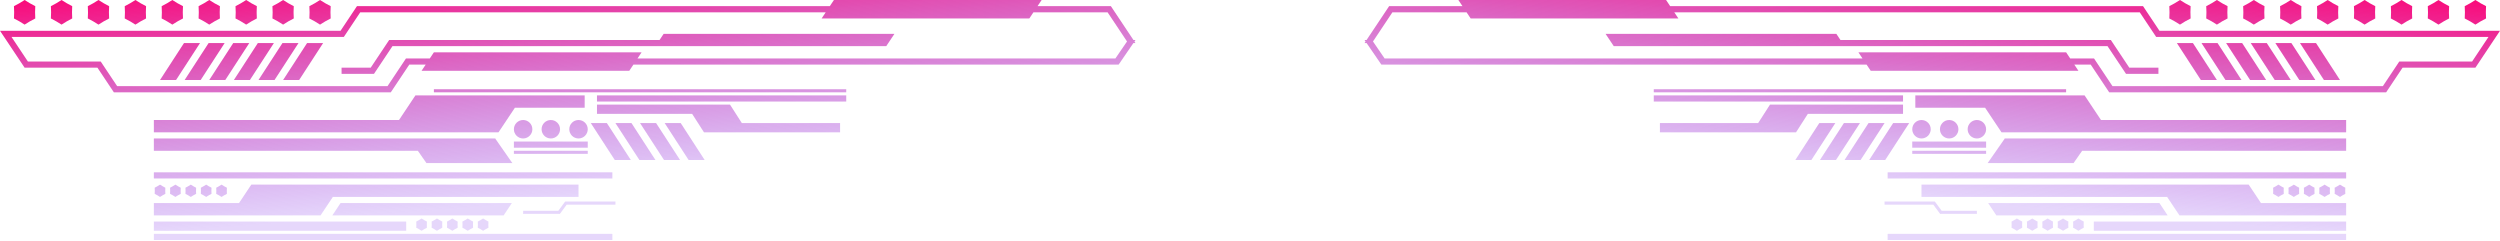 <svg width="2347" height="226" viewBox="0 0 2347 226" fill="none" xmlns="http://www.w3.org/2000/svg">
<path d="M23.111 0L28.022 3.049L33.118 5.778L32.933 11.556L33.118 17.333L28.022 20.062L23.111 23.111L18.2 20.062L13.104 17.333L13.289 11.556L13.104 5.778L18.2 3.049L23.111 0Z" fill="url(#paint0_linear_1944_5135)"/>
<path d="M365.343 37.556L348.009 63.556H320.667V69.334H351.102L368.435 43.334L832 43.334L839.704 31.778H623.037L619.185 37.556H365.343Z" fill="url(#paint1_linear_1944_5135)"/>
<path d="M257.111 40.445H242.048L219.555 75.112H234.618L257.111 40.445Z" fill="url(#paint2_linear_1944_5135)"/>
<path d="M265.159 40.445H280.222L257.729 75.112H242.666L265.159 40.445Z" fill="url(#paint3_linear_1944_5135)"/>
<path d="M303.333 40.445H288.271L265.778 75.112H280.84L303.333 40.445Z" fill="url(#paint4_linear_1944_5135)"/>
<path d="M234 40.445H218.937L196.444 75.112H211.507L234 40.445Z" fill="url(#paint5_linear_1944_5135)"/>
<path d="M210.889 40.445H195.826L173.333 75.112H188.396L210.889 40.445Z" fill="url(#paint6_linear_1944_5135)"/>
<path d="M187.778 40.445H172.716L150.223 75.112H165.285L187.778 40.445Z" fill="url(#paint7_linear_1944_5135)"/>
<path fill-rule="evenodd" clip-rule="evenodd" d="M1042.89 5.779H974.037L977.889 0H782.889L779.037 5.779H335.111L319.704 28.89H0L23.111 63.556H91.481L106.889 86.668H366.889L384.222 60.667H399.629L395.778 66.444H590.778L594.629 60.667H1050.17L1064.02 40.445H1066L1065.02 38.981L1066 37.556H1064.07L1042.89 5.779ZM775.185 11.556H338.203L322.796 34.667H10.796L26.203 57.779H94.574L109.981 80.89H363.797L381.13 54.89H403.481L407.334 49.11H602.333L598.481 54.89H1047.12L1058.05 38.938L1039.8 11.556H970.185L966.333 17.333H771.333L775.185 11.556Z" fill="url(#paint8_linear_1944_5135)"/>
<path d="M407.333 83.778H794.445V86.667H407.333V83.778Z" fill="url(#paint9_linear_1944_5135)"/>
<path d="M548.889 89.555H390L374.593 112.666H144.445V124.222L468 124.222L483.408 101.111H548.889V89.555Z" fill="url(#paint10_linear_1944_5135)"/>
<path d="M144.445 190.667H224.37L235.926 173.333H543.111V184.889H312.482L300.926 202.222L144.445 202.223V190.667Z" fill="url(#paint11_linear_1944_5135)"/>
<path d="M794.444 89.555H560.444V95.333H794.444V89.555Z" fill="url(#paint12_linear_1944_5135)"/>
<path d="M574.889 161.778H144.445V167.556H574.889V161.778Z" fill="url(#paint13_linear_1944_5135)"/>
<path d="M144.445 219.555H574.889V225.333H144.445V219.555Z" fill="url(#paint14_linear_1944_5135)"/>
<path d="M381.334 208H144.445V216.666H381.334V208Z" fill="url(#paint15_linear_1944_5135)"/>
<path d="M482.445 141.556H551.778V144.444H482.445V141.556Z" fill="url(#paint16_linear_1944_5135)"/>
<path d="M551.778 132.889H482.445V138.666H551.778V132.889Z" fill="url(#paint17_linear_1944_5135)"/>
<path d="M560.444 106.889V98.222H685.338L696.447 115.556H788.666V124.223L660.884 124.222L649.776 106.889H560.444Z" fill="url(#paint18_linear_1944_5135)"/>
<path d="M144.445 130H465.112V130.338L480.999 153.111H400.346L392.284 141.556H144.445V130Z" fill="url(#paint19_linear_1944_5135)"/>
<path d="M480.518 190.667H319.703L312 202.223H472.814L480.518 190.667Z" fill="url(#paint20_linear_1944_5135)"/>
<path d="M530.551 189.223H577.778V192.112H532.01L525.613 200.779H491.112V197.89H524.155L530.551 189.223Z" fill="url(#paint21_linear_1944_5135)"/>
<path d="M569.729 115.556H554.667L577.16 150.223H592.222L569.729 115.556Z" fill="url(#paint22_linear_1944_5135)"/>
<path d="M592.84 115.556H577.778L600.271 150.223H615.333L592.84 115.556Z" fill="url(#paint23_linear_1944_5135)"/>
<path d="M615.951 115.556H600.889L623.382 150.223H638.444L615.951 115.556Z" fill="url(#paint24_linear_1944_5135)"/>
<path d="M623.999 115.556L646.492 150.223H661.555L639.062 115.556H623.999Z" fill="url(#paint25_linear_1944_5135)"/>
<path d="M491.111 129.999C495.898 129.999 499.778 126.119 499.778 121.333C499.778 116.546 495.898 112.666 491.111 112.666C486.325 112.666 482.445 116.546 482.445 121.333C482.445 126.119 486.325 129.999 491.111 129.999Z" fill="url(#paint26_linear_1944_5135)"/>
<path d="M551.778 121.333C551.778 126.119 547.897 129.999 543.111 129.999C538.324 129.999 534.444 126.119 534.444 121.333C534.444 116.546 538.324 112.666 543.111 112.666C547.897 112.666 551.778 116.546 551.778 121.333Z" fill="url(#paint27_linear_1944_5135)"/>
<path d="M517.112 129.999C521.898 129.999 525.778 126.119 525.778 121.333C525.778 116.546 521.898 112.666 517.112 112.666C512.325 112.666 508.445 116.546 508.445 121.333C508.445 126.119 512.325 129.999 517.112 129.999Z" fill="url(#paint28_linear_1944_5135)"/>
<path d="M62.688 3.049L57.777 0L52.866 3.049L47.77 5.778L47.955 11.556L47.77 17.333L52.866 20.062L57.777 23.111L62.688 20.062L67.785 17.333L67.6 11.556L67.785 5.778L62.688 3.049Z" fill="url(#paint29_linear_1944_5135)"/>
<path d="M92.445 0L97.356 3.049L102.452 5.778L102.267 11.556L102.452 17.333L97.356 20.062L92.445 23.111L87.533 20.062L82.437 17.333L82.622 11.556L82.437 5.778L87.533 3.049L92.445 0Z" fill="url(#paint30_linear_1944_5135)"/>
<path d="M132.022 3.049L127.111 0L122.2 3.049L117.103 5.778L117.289 11.556L117.103 17.333L122.2 20.062L127.111 23.111L132.022 20.062L137.118 17.333L136.933 11.556L137.118 5.778L132.022 3.049Z" fill="url(#paint31_linear_1944_5135)"/>
<path d="M161.778 0L166.689 3.049L171.786 5.778L171.6 11.556L171.786 17.333L166.689 20.062L161.778 23.111L156.867 20.062L151.771 17.333L151.956 11.556L151.771 5.778L156.867 3.049L161.778 0Z" fill="url(#paint32_linear_1944_5135)"/>
<path d="M201.356 3.049L196.444 0L191.533 3.049L186.437 5.778L186.622 11.556L186.437 17.333L191.533 20.062L196.444 23.111L201.356 20.062L206.452 17.333L206.267 11.556L206.452 5.778L201.356 3.049Z" fill="url(#paint33_linear_1944_5135)"/>
<path d="M231.111 0L236.022 3.049L241.118 5.778L240.933 11.556L241.118 17.333L236.022 20.062L231.111 23.111L226.2 20.062L221.103 17.333L221.289 11.556L221.103 5.778L226.2 3.049L231.111 0Z" fill="url(#paint34_linear_1944_5135)"/>
<path d="M270.689 3.049L265.778 0L260.867 3.049L255.771 5.778L255.956 11.556L255.771 17.333L260.867 20.062L265.778 23.111L270.689 20.062L275.785 17.333L275.6 11.556L275.785 5.778L270.689 3.049Z" fill="url(#paint35_linear_1944_5135)"/>
<path d="M300.444 0L305.355 3.049L310.452 5.778L310.267 11.556L310.452 17.333L305.355 20.062L300.444 23.111L295.533 20.062L290.437 17.333L290.622 11.556L290.437 5.778L295.533 3.049L300.444 0Z" fill="url(#paint36_linear_1944_5135)"/>
<path d="M152.678 174.858L150.223 173.333L147.767 174.858L145.219 176.222L145.311 179.111L145.219 182L147.767 183.364L150.223 184.889L152.678 183.364L155.226 182L155.134 179.111L155.226 176.222L152.678 174.858Z" fill="url(#paint37_linear_1944_5135)"/>
<path d="M395.778 205.111L398.234 206.636L400.782 208L400.689 210.889L400.782 213.778L398.234 215.142L395.778 216.667L393.322 215.142L390.774 213.778L390.867 210.889L390.774 208L393.322 206.636L395.778 205.111Z" fill="url(#paint38_linear_1944_5135)"/>
<path d="M167.122 174.858L164.666 173.333L162.211 174.858L159.663 176.222L159.755 179.111L159.663 182L162.211 183.364L164.666 184.889L167.122 183.364L169.67 182L169.578 179.111L169.67 176.222L167.122 174.858Z" fill="url(#paint39_linear_1944_5135)"/>
<path d="M410.223 205.111L412.678 206.636L415.226 208L415.134 210.889L415.226 213.778L412.678 215.142L410.223 216.667L407.767 215.142L405.219 213.778L405.312 210.889L405.219 208L407.767 206.636L410.223 205.111Z" fill="url(#paint40_linear_1944_5135)"/>
<path d="M181.567 174.858L179.111 173.333L176.656 174.858L174.108 176.222L174.2 179.111L174.108 182L176.656 183.364L179.111 184.889L181.567 183.364L184.115 182L184.022 179.111L184.115 176.222L181.567 174.858Z" fill="url(#paint41_linear_1944_5135)"/>
<path d="M424.667 205.111L427.122 206.636L429.67 208L429.578 210.889L429.67 213.778L427.122 215.142L424.667 216.667L422.211 215.142L419.663 213.778L419.756 210.889L419.663 208L422.211 206.636L424.667 205.111Z" fill="url(#paint42_linear_1944_5135)"/>
<path d="M196.011 174.858L193.555 173.333L191.1 174.858L188.551 176.222L188.644 179.111L188.551 182L191.1 183.364L193.555 184.889L196.011 183.364L198.559 182L198.466 179.111L198.559 176.222L196.011 174.858Z" fill="url(#paint43_linear_1944_5135)"/>
<path d="M439.111 205.111L441.567 206.636L444.115 208L444.022 210.889L444.115 213.778L441.567 215.142L439.111 216.667L436.656 215.142L434.108 213.778L434.2 210.889L434.108 208L436.656 206.636L439.111 205.111Z" fill="url(#paint44_linear_1944_5135)"/>
<path d="M210.455 174.858L208 173.333L205.544 174.858L202.996 176.222L203.089 179.111L202.996 182L205.544 183.364L208 184.889L210.455 183.364L213.004 182L212.911 179.111L213.004 176.222L210.455 174.858Z" fill="url(#paint45_linear_1944_5135)"/>
<path d="M453.555 205.111L456.011 206.636L458.559 208L458.466 210.889L458.559 213.778L456.011 215.142L453.555 216.667L451.1 215.142L448.552 213.778L448.644 210.889L448.552 208L451.1 206.636L453.555 205.111Z" fill="url(#paint46_linear_1944_5135)"/>
<path d="M2323.89 0L2318.98 3.049L2313.88 5.778L2314.07 11.556L2313.88 17.333L2318.98 20.062L2323.89 23.111L2328.8 20.062L2333.9 17.333L2333.71 11.556L2333.9 5.778L2328.8 3.049L2323.89 0Z" fill="url(#paint47_linear_1944_5135)"/>
<path d="M1981.66 37.556L1998.99 63.556H2026.33V69.334H1995.9L1978.56 43.334L1515 43.334L1507.3 31.778H1723.96L1727.82 37.556H1981.66Z" fill="url(#paint48_linear_1944_5135)"/>
<path d="M2089.89 40.445H2104.95L2127.44 75.112H2112.38L2089.89 40.445Z" fill="url(#paint49_linear_1944_5135)"/>
<path d="M2081.84 40.445H2066.78L2089.27 75.112H2104.33L2081.84 40.445Z" fill="url(#paint50_linear_1944_5135)"/>
<path d="M2043.67 40.445H2058.73L2081.22 75.112H2066.16L2043.67 40.445Z" fill="url(#paint51_linear_1944_5135)"/>
<path d="M2113 40.445H2128.06L2150.56 75.112H2135.49L2113 40.445Z" fill="url(#paint52_linear_1944_5135)"/>
<path d="M2136.11 40.445H2151.17L2173.67 75.112H2158.6L2136.11 40.445Z" fill="url(#paint53_linear_1944_5135)"/>
<path d="M2159.22 40.445H2174.28L2196.78 75.112H2181.71L2159.22 40.445Z" fill="url(#paint54_linear_1944_5135)"/>
<path fill-rule="evenodd" clip-rule="evenodd" d="M1304.11 5.779H1372.96L1369.11 0H1564.11L1567.96 5.779H2011.89L2027.3 28.89H2347L2323.89 63.556H2255.52L2240.11 86.668H1980.11L1962.78 60.667H1947.37L1951.22 66.444H1756.22L1752.37 60.667H1296.83L1282.98 40.445H1281L1281.98 38.981L1281 37.556H1282.93L1304.11 5.779ZM1571.82 11.556H2008.8L2024.2 34.667H2336.2L2320.8 57.779H2252.43L2237.02 80.89H1983.2L1965.87 54.89H1943.52L1939.67 49.11H1744.67L1748.52 54.89H1299.88L1288.95 38.938L1307.2 11.556H1376.82L1380.67 17.333H1575.67L1571.82 11.556Z" fill="url(#paint55_linear_1944_5135)"/>
<path d="M1939.67 83.778H1552.56V86.667H1939.67V83.778Z" fill="url(#paint56_linear_1944_5135)"/>
<path d="M1798.11 89.555H1957L1972.41 112.666H2202.56V124.222L1879 124.222L1863.59 101.111H1798.11V89.555Z" fill="url(#paint57_linear_1944_5135)"/>
<path d="M2202.56 190.667H2122.63L2111.07 173.333H1803.89V184.889H2034.52L2046.07 202.222L2202.56 202.223V190.667Z" fill="url(#paint58_linear_1944_5135)"/>
<path d="M1552.56 89.555H1786.56V95.333H1552.56V89.555Z" fill="url(#paint59_linear_1944_5135)"/>
<path d="M1772.11 161.778H2202.56V167.556H1772.11V161.778Z" fill="url(#paint60_linear_1944_5135)"/>
<path d="M2202.56 219.555H1772.11V225.333H2202.56V219.555Z" fill="url(#paint61_linear_1944_5135)"/>
<path d="M1965.67 208H2202.56V216.666H1965.67V208Z" fill="url(#paint62_linear_1944_5135)"/>
<path d="M1864.56 141.556H1795.22V144.444H1864.56V141.556Z" fill="url(#paint63_linear_1944_5135)"/>
<path d="M1795.22 132.889H1864.56V138.666H1795.22V132.889Z" fill="url(#paint64_linear_1944_5135)"/>
<path d="M1786.56 106.889V98.222H1661.66L1650.55 115.556H1558.33V124.223L1686.12 124.222L1697.22 106.889H1786.56Z" fill="url(#paint65_linear_1944_5135)"/>
<path d="M2202.56 130H1881.89V130.338L1866 153.111H1946.65L1954.72 141.556H2202.56V130Z" fill="url(#paint66_linear_1944_5135)"/>
<path d="M1866.48 190.667H2027.3L2035 202.223H1874.19L1866.48 190.667Z" fill="url(#paint67_linear_1944_5135)"/>
<path d="M1816.45 189.223H1769.22V192.112H1814.99L1821.39 200.779H1855.89V197.89H1822.85L1816.45 189.223Z" fill="url(#paint68_linear_1944_5135)"/>
<path d="M1777.27 115.556H1792.33L1769.84 150.223H1754.78L1777.27 115.556Z" fill="url(#paint69_linear_1944_5135)"/>
<path d="M1754.16 115.556H1769.22L1746.73 150.223H1731.67L1754.16 115.556Z" fill="url(#paint70_linear_1944_5135)"/>
<path d="M1731.05 115.556H1746.11L1723.62 150.223H1708.56L1731.05 115.556Z" fill="url(#paint71_linear_1944_5135)"/>
<path d="M1723 115.556L1700.51 150.223H1685.45L1707.94 115.556H1723Z" fill="url(#paint72_linear_1944_5135)"/>
<path d="M1855.89 129.999C1851.1 129.999 1847.22 126.119 1847.22 121.333C1847.22 116.546 1851.1 112.666 1855.89 112.666C1860.68 112.666 1864.56 116.546 1864.56 121.333C1864.56 126.119 1860.68 129.999 1855.89 129.999Z" fill="url(#paint73_linear_1944_5135)"/>
<path d="M1795.22 121.333C1795.22 126.119 1799.1 129.999 1803.89 129.999C1808.68 129.999 1812.56 126.119 1812.56 121.333C1812.56 116.546 1808.68 112.666 1803.89 112.666C1799.1 112.666 1795.22 116.546 1795.22 121.333Z" fill="url(#paint74_linear_1944_5135)"/>
<path d="M1829.89 129.999C1825.1 129.999 1821.22 126.119 1821.22 121.333C1821.22 116.546 1825.1 112.666 1829.89 112.666C1834.67 112.666 1838.56 116.546 1838.56 121.333C1838.56 126.119 1834.67 129.999 1829.89 129.999Z" fill="url(#paint75_linear_1944_5135)"/>
<path d="M2284.31 3.049L2289.22 0L2294.13 3.049L2299.23 5.778L2299.04 11.556L2299.23 17.333L2294.13 20.062L2289.22 23.111L2284.31 20.062L2279.22 17.333L2279.4 11.556L2279.22 5.778L2284.31 3.049Z" fill="url(#paint76_linear_1944_5135)"/>
<path d="M2254.56 0L2249.64 3.049L2244.55 5.778L2244.73 11.556L2244.55 17.333L2249.64 20.062L2254.56 23.111L2259.47 20.062L2264.56 17.333L2264.38 11.556L2264.56 5.778L2259.47 3.049L2254.56 0Z" fill="url(#paint77_linear_1944_5135)"/>
<path d="M2214.98 3.049L2219.89 0L2224.8 3.049L2229.9 5.778L2229.71 11.556L2229.9 17.333L2224.8 20.062L2219.89 23.111L2214.98 20.062L2209.88 17.333L2210.07 11.556L2209.88 5.778L2214.98 3.049Z" fill="url(#paint78_linear_1944_5135)"/>
<path d="M2185.22 0L2180.31 3.049L2175.21 5.778L2175.4 11.556L2175.21 17.333L2180.31 20.062L2185.22 23.111L2190.13 20.062L2195.23 17.333L2195.04 11.556L2195.23 5.778L2190.13 3.049L2185.22 0Z" fill="url(#paint79_linear_1944_5135)"/>
<path d="M2145.64 3.049L2150.56 0L2155.47 3.049L2160.56 5.778L2160.38 11.556L2160.56 17.333L2155.47 20.062L2150.56 23.111L2145.64 20.062L2140.55 17.333L2140.73 11.556L2140.55 5.778L2145.64 3.049Z" fill="url(#paint80_linear_1944_5135)"/>
<path d="M2115.89 0L2110.98 3.049L2105.88 5.778L2106.07 11.556L2105.88 17.333L2110.98 20.062L2115.89 23.111L2120.8 20.062L2125.9 17.333L2125.71 11.556L2125.9 5.778L2120.8 3.049L2115.89 0Z" fill="url(#paint81_linear_1944_5135)"/>
<path d="M2076.31 3.049L2081.22 0L2086.13 3.049L2091.23 5.778L2091.04 11.556L2091.23 17.333L2086.13 20.062L2081.22 23.111L2076.31 20.062L2071.21 17.333L2071.4 11.556L2071.21 5.778L2076.31 3.049Z" fill="url(#paint82_linear_1944_5135)"/>
<path d="M2046.56 0L2041.64 3.049L2036.55 5.778L2036.73 11.556L2036.55 17.333L2041.64 20.062L2046.56 23.111L2051.47 20.062L2056.56 17.333L2056.38 11.556L2056.56 5.778L2051.47 3.049L2046.56 0Z" fill="url(#paint83_linear_1944_5135)"/>
<path d="M2194.32 174.858L2196.78 173.333L2199.23 174.858L2201.78 176.222L2201.69 179.111L2201.78 182L2199.23 183.364L2196.78 184.889L2194.32 183.364L2191.77 182L2191.87 179.111L2191.77 176.222L2194.32 174.858Z" fill="url(#paint84_linear_1944_5135)"/>
<path d="M1951.22 205.111L1948.77 206.636L1946.22 208L1946.31 210.889L1946.22 213.778L1948.77 215.142L1951.22 216.667L1953.68 215.142L1956.23 213.778L1956.13 210.889L1956.23 208L1953.68 206.636L1951.22 205.111Z" fill="url(#paint85_linear_1944_5135)"/>
<path d="M2179.88 174.858L2182.33 173.333L2184.79 174.858L2187.34 176.222L2187.24 179.111L2187.34 182L2184.79 183.364L2182.33 184.889L2179.88 183.364L2177.33 182L2177.42 179.111L2177.33 176.222L2179.88 174.858Z" fill="url(#paint86_linear_1944_5135)"/>
<path d="M1936.78 205.111L1934.32 206.636L1931.77 208L1931.87 210.889L1931.77 213.778L1934.32 215.142L1936.78 216.667L1939.23 215.142L1941.78 213.778L1941.69 210.889L1941.78 208L1939.23 206.636L1936.78 205.111Z" fill="url(#paint87_linear_1944_5135)"/>
<path d="M2165.43 174.858L2167.89 173.333L2170.34 174.858L2172.89 176.222L2172.8 179.111L2172.89 182L2170.34 183.364L2167.89 184.889L2165.43 183.364L2162.89 182L2162.98 179.111L2162.89 176.222L2165.43 174.858Z" fill="url(#paint88_linear_1944_5135)"/>
<path d="M1922.33 205.111L1919.88 206.636L1917.33 208L1917.42 210.889L1917.33 213.778L1919.88 215.142L1922.33 216.667L1924.79 215.142L1927.34 213.778L1927.24 210.889L1927.34 208L1924.79 206.636L1922.33 205.111Z" fill="url(#paint89_linear_1944_5135)"/>
<path d="M2150.99 174.858L2153.44 173.333L2155.9 174.858L2158.45 176.222L2158.36 179.111L2158.45 182L2155.9 183.364L2153.44 184.889L2150.99 183.364L2148.44 182L2148.53 179.111L2148.44 176.222L2150.99 174.858Z" fill="url(#paint90_linear_1944_5135)"/>
<path d="M1907.89 205.111L1905.43 206.636L1902.88 208L1902.98 210.889L1902.88 213.778L1905.43 215.142L1907.89 216.667L1910.34 215.142L1912.89 213.778L1912.8 210.889L1912.89 208L1910.34 206.636L1907.89 205.111Z" fill="url(#paint91_linear_1944_5135)"/>
<path d="M2136.54 174.858L2139 173.333L2141.46 174.858L2144 176.222L2143.91 179.111L2144 182L2141.46 183.364L2139 184.889L2136.54 183.364L2134 182L2134.09 179.111L2134 176.222L2136.54 174.858Z" fill="url(#paint92_linear_1944_5135)"/>
<path d="M1893.44 205.111L1890.99 206.636L1888.44 208L1888.53 210.889L1888.44 213.778L1890.99 215.142L1893.44 216.667L1895.9 215.142L1898.45 213.778L1898.36 210.889L1898.45 208L1895.9 206.636L1893.44 205.111Z" fill="url(#paint93_linear_1944_5135)"/>
<defs>
<linearGradient id="paint0_linear_1944_5135" x1="921.853" y1="156.607" x2="902.76" y2="-80.22" gradientUnits="userSpaceOnUse">
<stop stop-color="#8338ED" stop-opacity="0.2"/>
<stop offset="1" stop-color="#FF0070"/>
</linearGradient>
<linearGradient id="paint1_linear_1944_5135" x1="921.853" y1="156.607" x2="902.76" y2="-80.22" gradientUnits="userSpaceOnUse">
<stop stop-color="#8338ED" stop-opacity="0.2"/>
<stop offset="1" stop-color="#FF0070"/>
</linearGradient>
<linearGradient id="paint2_linear_1944_5135" x1="921.853" y1="156.607" x2="902.76" y2="-80.22" gradientUnits="userSpaceOnUse">
<stop stop-color="#8338ED" stop-opacity="0.2"/>
<stop offset="1" stop-color="#FF0070"/>
</linearGradient>
<linearGradient id="paint3_linear_1944_5135" x1="921.853" y1="156.607" x2="902.76" y2="-80.22" gradientUnits="userSpaceOnUse">
<stop stop-color="#8338ED" stop-opacity="0.2"/>
<stop offset="1" stop-color="#FF0070"/>
</linearGradient>
<linearGradient id="paint4_linear_1944_5135" x1="921.853" y1="156.607" x2="902.76" y2="-80.22" gradientUnits="userSpaceOnUse">
<stop stop-color="#8338ED" stop-opacity="0.2"/>
<stop offset="1" stop-color="#FF0070"/>
</linearGradient>
<linearGradient id="paint5_linear_1944_5135" x1="921.853" y1="156.607" x2="902.76" y2="-80.22" gradientUnits="userSpaceOnUse">
<stop stop-color="#8338ED" stop-opacity="0.2"/>
<stop offset="1" stop-color="#FF0070"/>
</linearGradient>
<linearGradient id="paint6_linear_1944_5135" x1="921.853" y1="156.607" x2="902.76" y2="-80.22" gradientUnits="userSpaceOnUse">
<stop stop-color="#8338ED" stop-opacity="0.2"/>
<stop offset="1" stop-color="#FF0070"/>
</linearGradient>
<linearGradient id="paint7_linear_1944_5135" x1="921.853" y1="156.607" x2="902.76" y2="-80.22" gradientUnits="userSpaceOnUse">
<stop stop-color="#8338ED" stop-opacity="0.2"/>
<stop offset="1" stop-color="#FF0070"/>
</linearGradient>
<linearGradient id="paint8_linear_1944_5135" x1="921.853" y1="156.607" x2="902.76" y2="-80.22" gradientUnits="userSpaceOnUse">
<stop stop-color="#8338ED" stop-opacity="0.2"/>
<stop offset="1" stop-color="#FF0070"/>
</linearGradient>
<linearGradient id="paint9_linear_1944_5135" x1="921.853" y1="156.607" x2="902.76" y2="-80.22" gradientUnits="userSpaceOnUse">
<stop stop-color="#8338ED" stop-opacity="0.2"/>
<stop offset="1" stop-color="#FF0070"/>
</linearGradient>
<linearGradient id="paint10_linear_1944_5135" x1="921.853" y1="156.607" x2="902.76" y2="-80.22" gradientUnits="userSpaceOnUse">
<stop stop-color="#8338ED" stop-opacity="0.2"/>
<stop offset="1" stop-color="#FF0070"/>
</linearGradient>
<linearGradient id="paint11_linear_1944_5135" x1="921.853" y1="156.607" x2="902.76" y2="-80.22" gradientUnits="userSpaceOnUse">
<stop stop-color="#8338ED" stop-opacity="0.2"/>
<stop offset="1" stop-color="#FF0070"/>
</linearGradient>
<linearGradient id="paint12_linear_1944_5135" x1="921.853" y1="156.607" x2="902.76" y2="-80.22" gradientUnits="userSpaceOnUse">
<stop stop-color="#8338ED" stop-opacity="0.2"/>
<stop offset="1" stop-color="#FF0070"/>
</linearGradient>
<linearGradient id="paint13_linear_1944_5135" x1="921.853" y1="156.607" x2="902.76" y2="-80.22" gradientUnits="userSpaceOnUse">
<stop stop-color="#8338ED" stop-opacity="0.2"/>
<stop offset="1" stop-color="#FF0070"/>
</linearGradient>
<linearGradient id="paint14_linear_1944_5135" x1="921.853" y1="156.607" x2="902.76" y2="-80.22" gradientUnits="userSpaceOnUse">
<stop stop-color="#8338ED" stop-opacity="0.2"/>
<stop offset="1" stop-color="#FF0070"/>
</linearGradient>
<linearGradient id="paint15_linear_1944_5135" x1="921.853" y1="156.607" x2="902.76" y2="-80.22" gradientUnits="userSpaceOnUse">
<stop stop-color="#8338ED" stop-opacity="0.2"/>
<stop offset="1" stop-color="#FF0070"/>
</linearGradient>
<linearGradient id="paint16_linear_1944_5135" x1="921.853" y1="156.607" x2="902.76" y2="-80.22" gradientUnits="userSpaceOnUse">
<stop stop-color="#8338ED" stop-opacity="0.2"/>
<stop offset="1" stop-color="#FF0070"/>
</linearGradient>
<linearGradient id="paint17_linear_1944_5135" x1="921.853" y1="156.607" x2="902.76" y2="-80.22" gradientUnits="userSpaceOnUse">
<stop stop-color="#8338ED" stop-opacity="0.2"/>
<stop offset="1" stop-color="#FF0070"/>
</linearGradient>
<linearGradient id="paint18_linear_1944_5135" x1="921.853" y1="156.607" x2="902.76" y2="-80.22" gradientUnits="userSpaceOnUse">
<stop stop-color="#8338ED" stop-opacity="0.2"/>
<stop offset="1" stop-color="#FF0070"/>
</linearGradient>
<linearGradient id="paint19_linear_1944_5135" x1="921.853" y1="156.607" x2="902.76" y2="-80.22" gradientUnits="userSpaceOnUse">
<stop stop-color="#8338ED" stop-opacity="0.2"/>
<stop offset="1" stop-color="#FF0070"/>
</linearGradient>
<linearGradient id="paint20_linear_1944_5135" x1="921.853" y1="156.607" x2="902.76" y2="-80.22" gradientUnits="userSpaceOnUse">
<stop stop-color="#8338ED" stop-opacity="0.2"/>
<stop offset="1" stop-color="#FF0070"/>
</linearGradient>
<linearGradient id="paint21_linear_1944_5135" x1="921.853" y1="156.607" x2="902.76" y2="-80.22" gradientUnits="userSpaceOnUse">
<stop stop-color="#8338ED" stop-opacity="0.2"/>
<stop offset="1" stop-color="#FF0070"/>
</linearGradient>
<linearGradient id="paint22_linear_1944_5135" x1="921.853" y1="156.607" x2="902.76" y2="-80.22" gradientUnits="userSpaceOnUse">
<stop stop-color="#8338ED" stop-opacity="0.2"/>
<stop offset="1" stop-color="#FF0070"/>
</linearGradient>
<linearGradient id="paint23_linear_1944_5135" x1="921.853" y1="156.607" x2="902.76" y2="-80.22" gradientUnits="userSpaceOnUse">
<stop stop-color="#8338ED" stop-opacity="0.2"/>
<stop offset="1" stop-color="#FF0070"/>
</linearGradient>
<linearGradient id="paint24_linear_1944_5135" x1="921.853" y1="156.607" x2="902.76" y2="-80.22" gradientUnits="userSpaceOnUse">
<stop stop-color="#8338ED" stop-opacity="0.2"/>
<stop offset="1" stop-color="#FF0070"/>
</linearGradient>
<linearGradient id="paint25_linear_1944_5135" x1="921.853" y1="156.607" x2="902.76" y2="-80.22" gradientUnits="userSpaceOnUse">
<stop stop-color="#8338ED" stop-opacity="0.2"/>
<stop offset="1" stop-color="#FF0070"/>
</linearGradient>
<linearGradient id="paint26_linear_1944_5135" x1="921.853" y1="156.607" x2="902.76" y2="-80.22" gradientUnits="userSpaceOnUse">
<stop stop-color="#8338ED" stop-opacity="0.2"/>
<stop offset="1" stop-color="#FF0070"/>
</linearGradient>
<linearGradient id="paint27_linear_1944_5135" x1="921.853" y1="156.607" x2="902.76" y2="-80.22" gradientUnits="userSpaceOnUse">
<stop stop-color="#8338ED" stop-opacity="0.2"/>
<stop offset="1" stop-color="#FF0070"/>
</linearGradient>
<linearGradient id="paint28_linear_1944_5135" x1="921.853" y1="156.607" x2="902.76" y2="-80.22" gradientUnits="userSpaceOnUse">
<stop stop-color="#8338ED" stop-opacity="0.2"/>
<stop offset="1" stop-color="#FF0070"/>
</linearGradient>
<linearGradient id="paint29_linear_1944_5135" x1="921.853" y1="156.607" x2="902.76" y2="-80.22" gradientUnits="userSpaceOnUse">
<stop stop-color="#8338ED" stop-opacity="0.2"/>
<stop offset="1" stop-color="#FF0070"/>
</linearGradient>
<linearGradient id="paint30_linear_1944_5135" x1="921.853" y1="156.607" x2="902.76" y2="-80.22" gradientUnits="userSpaceOnUse">
<stop stop-color="#8338ED" stop-opacity="0.2"/>
<stop offset="1" stop-color="#FF0070"/>
</linearGradient>
<linearGradient id="paint31_linear_1944_5135" x1="921.853" y1="156.607" x2="902.76" y2="-80.22" gradientUnits="userSpaceOnUse">
<stop stop-color="#8338ED" stop-opacity="0.2"/>
<stop offset="1" stop-color="#FF0070"/>
</linearGradient>
<linearGradient id="paint32_linear_1944_5135" x1="921.853" y1="156.607" x2="902.76" y2="-80.22" gradientUnits="userSpaceOnUse">
<stop stop-color="#8338ED" stop-opacity="0.2"/>
<stop offset="1" stop-color="#FF0070"/>
</linearGradient>
<linearGradient id="paint33_linear_1944_5135" x1="921.853" y1="156.607" x2="902.76" y2="-80.22" gradientUnits="userSpaceOnUse">
<stop stop-color="#8338ED" stop-opacity="0.2"/>
<stop offset="1" stop-color="#FF0070"/>
</linearGradient>
<linearGradient id="paint34_linear_1944_5135" x1="921.853" y1="156.607" x2="902.76" y2="-80.22" gradientUnits="userSpaceOnUse">
<stop stop-color="#8338ED" stop-opacity="0.2"/>
<stop offset="1" stop-color="#FF0070"/>
</linearGradient>
<linearGradient id="paint35_linear_1944_5135" x1="921.853" y1="156.607" x2="902.76" y2="-80.22" gradientUnits="userSpaceOnUse">
<stop stop-color="#8338ED" stop-opacity="0.2"/>
<stop offset="1" stop-color="#FF0070"/>
</linearGradient>
<linearGradient id="paint36_linear_1944_5135" x1="921.853" y1="156.607" x2="902.76" y2="-80.22" gradientUnits="userSpaceOnUse">
<stop stop-color="#8338ED" stop-opacity="0.2"/>
<stop offset="1" stop-color="#FF0070"/>
</linearGradient>
<linearGradient id="paint37_linear_1944_5135" x1="921.853" y1="156.607" x2="902.76" y2="-80.22" gradientUnits="userSpaceOnUse">
<stop stop-color="#8338ED" stop-opacity="0.2"/>
<stop offset="1" stop-color="#FF0070"/>
</linearGradient>
<linearGradient id="paint38_linear_1944_5135" x1="921.853" y1="156.607" x2="902.76" y2="-80.22" gradientUnits="userSpaceOnUse">
<stop stop-color="#8338ED" stop-opacity="0.2"/>
<stop offset="1" stop-color="#FF0070"/>
</linearGradient>
<linearGradient id="paint39_linear_1944_5135" x1="921.853" y1="156.607" x2="902.76" y2="-80.22" gradientUnits="userSpaceOnUse">
<stop stop-color="#8338ED" stop-opacity="0.2"/>
<stop offset="1" stop-color="#FF0070"/>
</linearGradient>
<linearGradient id="paint40_linear_1944_5135" x1="921.853" y1="156.607" x2="902.76" y2="-80.22" gradientUnits="userSpaceOnUse">
<stop stop-color="#8338ED" stop-opacity="0.2"/>
<stop offset="1" stop-color="#FF0070"/>
</linearGradient>
<linearGradient id="paint41_linear_1944_5135" x1="921.853" y1="156.607" x2="902.76" y2="-80.22" gradientUnits="userSpaceOnUse">
<stop stop-color="#8338ED" stop-opacity="0.2"/>
<stop offset="1" stop-color="#FF0070"/>
</linearGradient>
<linearGradient id="paint42_linear_1944_5135" x1="921.853" y1="156.607" x2="902.76" y2="-80.22" gradientUnits="userSpaceOnUse">
<stop stop-color="#8338ED" stop-opacity="0.2"/>
<stop offset="1" stop-color="#FF0070"/>
</linearGradient>
<linearGradient id="paint43_linear_1944_5135" x1="921.853" y1="156.607" x2="902.76" y2="-80.22" gradientUnits="userSpaceOnUse">
<stop stop-color="#8338ED" stop-opacity="0.2"/>
<stop offset="1" stop-color="#FF0070"/>
</linearGradient>
<linearGradient id="paint44_linear_1944_5135" x1="921.853" y1="156.607" x2="902.76" y2="-80.22" gradientUnits="userSpaceOnUse">
<stop stop-color="#8338ED" stop-opacity="0.2"/>
<stop offset="1" stop-color="#FF0070"/>
</linearGradient>
<linearGradient id="paint45_linear_1944_5135" x1="921.853" y1="156.607" x2="902.76" y2="-80.22" gradientUnits="userSpaceOnUse">
<stop stop-color="#8338ED" stop-opacity="0.2"/>
<stop offset="1" stop-color="#FF0070"/>
</linearGradient>
<linearGradient id="paint46_linear_1944_5135" x1="921.853" y1="156.607" x2="902.76" y2="-80.22" gradientUnits="userSpaceOnUse">
<stop stop-color="#8338ED" stop-opacity="0.2"/>
<stop offset="1" stop-color="#FF0070"/>
</linearGradient>
<linearGradient id="paint47_linear_1944_5135" x1="1425.15" y1="156.607" x2="1444.24" y2="-80.22" gradientUnits="userSpaceOnUse">
<stop stop-color="#8338ED" stop-opacity="0.2"/>
<stop offset="1" stop-color="#FF0070"/>
</linearGradient>
<linearGradient id="paint48_linear_1944_5135" x1="1425.15" y1="156.607" x2="1444.24" y2="-80.22" gradientUnits="userSpaceOnUse">
<stop stop-color="#8338ED" stop-opacity="0.2"/>
<stop offset="1" stop-color="#FF0070"/>
</linearGradient>
<linearGradient id="paint49_linear_1944_5135" x1="1425.15" y1="156.607" x2="1444.24" y2="-80.22" gradientUnits="userSpaceOnUse">
<stop stop-color="#8338ED" stop-opacity="0.2"/>
<stop offset="1" stop-color="#FF0070"/>
</linearGradient>
<linearGradient id="paint50_linear_1944_5135" x1="1425.15" y1="156.607" x2="1444.24" y2="-80.22" gradientUnits="userSpaceOnUse">
<stop stop-color="#8338ED" stop-opacity="0.2"/>
<stop offset="1" stop-color="#FF0070"/>
</linearGradient>
<linearGradient id="paint51_linear_1944_5135" x1="1425.15" y1="156.607" x2="1444.24" y2="-80.22" gradientUnits="userSpaceOnUse">
<stop stop-color="#8338ED" stop-opacity="0.2"/>
<stop offset="1" stop-color="#FF0070"/>
</linearGradient>
<linearGradient id="paint52_linear_1944_5135" x1="1425.15" y1="156.607" x2="1444.24" y2="-80.22" gradientUnits="userSpaceOnUse">
<stop stop-color="#8338ED" stop-opacity="0.2"/>
<stop offset="1" stop-color="#FF0070"/>
</linearGradient>
<linearGradient id="paint53_linear_1944_5135" x1="1425.15" y1="156.607" x2="1444.24" y2="-80.22" gradientUnits="userSpaceOnUse">
<stop stop-color="#8338ED" stop-opacity="0.2"/>
<stop offset="1" stop-color="#FF0070"/>
</linearGradient>
<linearGradient id="paint54_linear_1944_5135" x1="1425.15" y1="156.607" x2="1444.24" y2="-80.22" gradientUnits="userSpaceOnUse">
<stop stop-color="#8338ED" stop-opacity="0.2"/>
<stop offset="1" stop-color="#FF0070"/>
</linearGradient>
<linearGradient id="paint55_linear_1944_5135" x1="1425.15" y1="156.607" x2="1444.24" y2="-80.22" gradientUnits="userSpaceOnUse">
<stop stop-color="#8338ED" stop-opacity="0.2"/>
<stop offset="1" stop-color="#FF0070"/>
</linearGradient>
<linearGradient id="paint56_linear_1944_5135" x1="1425.15" y1="156.607" x2="1444.24" y2="-80.22" gradientUnits="userSpaceOnUse">
<stop stop-color="#8338ED" stop-opacity="0.2"/>
<stop offset="1" stop-color="#FF0070"/>
</linearGradient>
<linearGradient id="paint57_linear_1944_5135" x1="1425.15" y1="156.607" x2="1444.24" y2="-80.22" gradientUnits="userSpaceOnUse">
<stop stop-color="#8338ED" stop-opacity="0.2"/>
<stop offset="1" stop-color="#FF0070"/>
</linearGradient>
<linearGradient id="paint58_linear_1944_5135" x1="1425.15" y1="156.607" x2="1444.24" y2="-80.22" gradientUnits="userSpaceOnUse">
<stop stop-color="#8338ED" stop-opacity="0.2"/>
<stop offset="1" stop-color="#FF0070"/>
</linearGradient>
<linearGradient id="paint59_linear_1944_5135" x1="1425.15" y1="156.607" x2="1444.24" y2="-80.22" gradientUnits="userSpaceOnUse">
<stop stop-color="#8338ED" stop-opacity="0.2"/>
<stop offset="1" stop-color="#FF0070"/>
</linearGradient>
<linearGradient id="paint60_linear_1944_5135" x1="1425.15" y1="156.607" x2="1444.24" y2="-80.22" gradientUnits="userSpaceOnUse">
<stop stop-color="#8338ED" stop-opacity="0.2"/>
<stop offset="1" stop-color="#FF0070"/>
</linearGradient>
<linearGradient id="paint61_linear_1944_5135" x1="1425.15" y1="156.607" x2="1444.24" y2="-80.22" gradientUnits="userSpaceOnUse">
<stop stop-color="#8338ED" stop-opacity="0.2"/>
<stop offset="1" stop-color="#FF0070"/>
</linearGradient>
<linearGradient id="paint62_linear_1944_5135" x1="1425.15" y1="156.607" x2="1444.24" y2="-80.22" gradientUnits="userSpaceOnUse">
<stop stop-color="#8338ED" stop-opacity="0.2"/>
<stop offset="1" stop-color="#FF0070"/>
</linearGradient>
<linearGradient id="paint63_linear_1944_5135" x1="1425.15" y1="156.607" x2="1444.24" y2="-80.22" gradientUnits="userSpaceOnUse">
<stop stop-color="#8338ED" stop-opacity="0.2"/>
<stop offset="1" stop-color="#FF0070"/>
</linearGradient>
<linearGradient id="paint64_linear_1944_5135" x1="1425.15" y1="156.607" x2="1444.24" y2="-80.22" gradientUnits="userSpaceOnUse">
<stop stop-color="#8338ED" stop-opacity="0.2"/>
<stop offset="1" stop-color="#FF0070"/>
</linearGradient>
<linearGradient id="paint65_linear_1944_5135" x1="1425.15" y1="156.607" x2="1444.24" y2="-80.22" gradientUnits="userSpaceOnUse">
<stop stop-color="#8338ED" stop-opacity="0.2"/>
<stop offset="1" stop-color="#FF0070"/>
</linearGradient>
<linearGradient id="paint66_linear_1944_5135" x1="1425.15" y1="156.607" x2="1444.24" y2="-80.22" gradientUnits="userSpaceOnUse">
<stop stop-color="#8338ED" stop-opacity="0.2"/>
<stop offset="1" stop-color="#FF0070"/>
</linearGradient>
<linearGradient id="paint67_linear_1944_5135" x1="1425.15" y1="156.607" x2="1444.24" y2="-80.22" gradientUnits="userSpaceOnUse">
<stop stop-color="#8338ED" stop-opacity="0.2"/>
<stop offset="1" stop-color="#FF0070"/>
</linearGradient>
<linearGradient id="paint68_linear_1944_5135" x1="1425.15" y1="156.607" x2="1444.24" y2="-80.22" gradientUnits="userSpaceOnUse">
<stop stop-color="#8338ED" stop-opacity="0.2"/>
<stop offset="1" stop-color="#FF0070"/>
</linearGradient>
<linearGradient id="paint69_linear_1944_5135" x1="1425.15" y1="156.607" x2="1444.24" y2="-80.22" gradientUnits="userSpaceOnUse">
<stop stop-color="#8338ED" stop-opacity="0.2"/>
<stop offset="1" stop-color="#FF0070"/>
</linearGradient>
<linearGradient id="paint70_linear_1944_5135" x1="1425.15" y1="156.607" x2="1444.24" y2="-80.22" gradientUnits="userSpaceOnUse">
<stop stop-color="#8338ED" stop-opacity="0.2"/>
<stop offset="1" stop-color="#FF0070"/>
</linearGradient>
<linearGradient id="paint71_linear_1944_5135" x1="1425.15" y1="156.607" x2="1444.24" y2="-80.22" gradientUnits="userSpaceOnUse">
<stop stop-color="#8338ED" stop-opacity="0.2"/>
<stop offset="1" stop-color="#FF0070"/>
</linearGradient>
<linearGradient id="paint72_linear_1944_5135" x1="1425.15" y1="156.607" x2="1444.24" y2="-80.22" gradientUnits="userSpaceOnUse">
<stop stop-color="#8338ED" stop-opacity="0.2"/>
<stop offset="1" stop-color="#FF0070"/>
</linearGradient>
<linearGradient id="paint73_linear_1944_5135" x1="1425.15" y1="156.607" x2="1444.24" y2="-80.22" gradientUnits="userSpaceOnUse">
<stop stop-color="#8338ED" stop-opacity="0.2"/>
<stop offset="1" stop-color="#FF0070"/>
</linearGradient>
<linearGradient id="paint74_linear_1944_5135" x1="1425.15" y1="156.607" x2="1444.24" y2="-80.22" gradientUnits="userSpaceOnUse">
<stop stop-color="#8338ED" stop-opacity="0.2"/>
<stop offset="1" stop-color="#FF0070"/>
</linearGradient>
<linearGradient id="paint75_linear_1944_5135" x1="1425.15" y1="156.607" x2="1444.24" y2="-80.22" gradientUnits="userSpaceOnUse">
<stop stop-color="#8338ED" stop-opacity="0.2"/>
<stop offset="1" stop-color="#FF0070"/>
</linearGradient>
<linearGradient id="paint76_linear_1944_5135" x1="1425.15" y1="156.607" x2="1444.24" y2="-80.22" gradientUnits="userSpaceOnUse">
<stop stop-color="#8338ED" stop-opacity="0.2"/>
<stop offset="1" stop-color="#FF0070"/>
</linearGradient>
<linearGradient id="paint77_linear_1944_5135" x1="1425.15" y1="156.607" x2="1444.24" y2="-80.22" gradientUnits="userSpaceOnUse">
<stop stop-color="#8338ED" stop-opacity="0.2"/>
<stop offset="1" stop-color="#FF0070"/>
</linearGradient>
<linearGradient id="paint78_linear_1944_5135" x1="1425.15" y1="156.607" x2="1444.24" y2="-80.22" gradientUnits="userSpaceOnUse">
<stop stop-color="#8338ED" stop-opacity="0.2"/>
<stop offset="1" stop-color="#FF0070"/>
</linearGradient>
<linearGradient id="paint79_linear_1944_5135" x1="1425.15" y1="156.607" x2="1444.24" y2="-80.22" gradientUnits="userSpaceOnUse">
<stop stop-color="#8338ED" stop-opacity="0.2"/>
<stop offset="1" stop-color="#FF0070"/>
</linearGradient>
<linearGradient id="paint80_linear_1944_5135" x1="1425.15" y1="156.607" x2="1444.24" y2="-80.22" gradientUnits="userSpaceOnUse">
<stop stop-color="#8338ED" stop-opacity="0.2"/>
<stop offset="1" stop-color="#FF0070"/>
</linearGradient>
<linearGradient id="paint81_linear_1944_5135" x1="1425.15" y1="156.607" x2="1444.24" y2="-80.22" gradientUnits="userSpaceOnUse">
<stop stop-color="#8338ED" stop-opacity="0.2"/>
<stop offset="1" stop-color="#FF0070"/>
</linearGradient>
<linearGradient id="paint82_linear_1944_5135" x1="1425.15" y1="156.607" x2="1444.24" y2="-80.22" gradientUnits="userSpaceOnUse">
<stop stop-color="#8338ED" stop-opacity="0.2"/>
<stop offset="1" stop-color="#FF0070"/>
</linearGradient>
<linearGradient id="paint83_linear_1944_5135" x1="1425.15" y1="156.607" x2="1444.24" y2="-80.22" gradientUnits="userSpaceOnUse">
<stop stop-color="#8338ED" stop-opacity="0.2"/>
<stop offset="1" stop-color="#FF0070"/>
</linearGradient>
<linearGradient id="paint84_linear_1944_5135" x1="1425.15" y1="156.607" x2="1444.24" y2="-80.22" gradientUnits="userSpaceOnUse">
<stop stop-color="#8338ED" stop-opacity="0.2"/>
<stop offset="1" stop-color="#FF0070"/>
</linearGradient>
<linearGradient id="paint85_linear_1944_5135" x1="1425.15" y1="156.607" x2="1444.24" y2="-80.22" gradientUnits="userSpaceOnUse">
<stop stop-color="#8338ED" stop-opacity="0.2"/>
<stop offset="1" stop-color="#FF0070"/>
</linearGradient>
<linearGradient id="paint86_linear_1944_5135" x1="1425.15" y1="156.607" x2="1444.24" y2="-80.22" gradientUnits="userSpaceOnUse">
<stop stop-color="#8338ED" stop-opacity="0.2"/>
<stop offset="1" stop-color="#FF0070"/>
</linearGradient>
<linearGradient id="paint87_linear_1944_5135" x1="1425.15" y1="156.607" x2="1444.24" y2="-80.22" gradientUnits="userSpaceOnUse">
<stop stop-color="#8338ED" stop-opacity="0.2"/>
<stop offset="1" stop-color="#FF0070"/>
</linearGradient>
<linearGradient id="paint88_linear_1944_5135" x1="1425.15" y1="156.607" x2="1444.24" y2="-80.22" gradientUnits="userSpaceOnUse">
<stop stop-color="#8338ED" stop-opacity="0.2"/>
<stop offset="1" stop-color="#FF0070"/>
</linearGradient>
<linearGradient id="paint89_linear_1944_5135" x1="1425.15" y1="156.607" x2="1444.24" y2="-80.22" gradientUnits="userSpaceOnUse">
<stop stop-color="#8338ED" stop-opacity="0.2"/>
<stop offset="1" stop-color="#FF0070"/>
</linearGradient>
<linearGradient id="paint90_linear_1944_5135" x1="1425.15" y1="156.607" x2="1444.24" y2="-80.22" gradientUnits="userSpaceOnUse">
<stop stop-color="#8338ED" stop-opacity="0.2"/>
<stop offset="1" stop-color="#FF0070"/>
</linearGradient>
<linearGradient id="paint91_linear_1944_5135" x1="1425.15" y1="156.607" x2="1444.24" y2="-80.22" gradientUnits="userSpaceOnUse">
<stop stop-color="#8338ED" stop-opacity="0.2"/>
<stop offset="1" stop-color="#FF0070"/>
</linearGradient>
<linearGradient id="paint92_linear_1944_5135" x1="1425.15" y1="156.607" x2="1444.24" y2="-80.22" gradientUnits="userSpaceOnUse">
<stop stop-color="#8338ED" stop-opacity="0.2"/>
<stop offset="1" stop-color="#FF0070"/>
</linearGradient>
<linearGradient id="paint93_linear_1944_5135" x1="1425.15" y1="156.607" x2="1444.24" y2="-80.22" gradientUnits="userSpaceOnUse">
<stop stop-color="#8338ED" stop-opacity="0.2"/>
<stop offset="1" stop-color="#FF0070"/>
</linearGradient>
</defs>
</svg>
